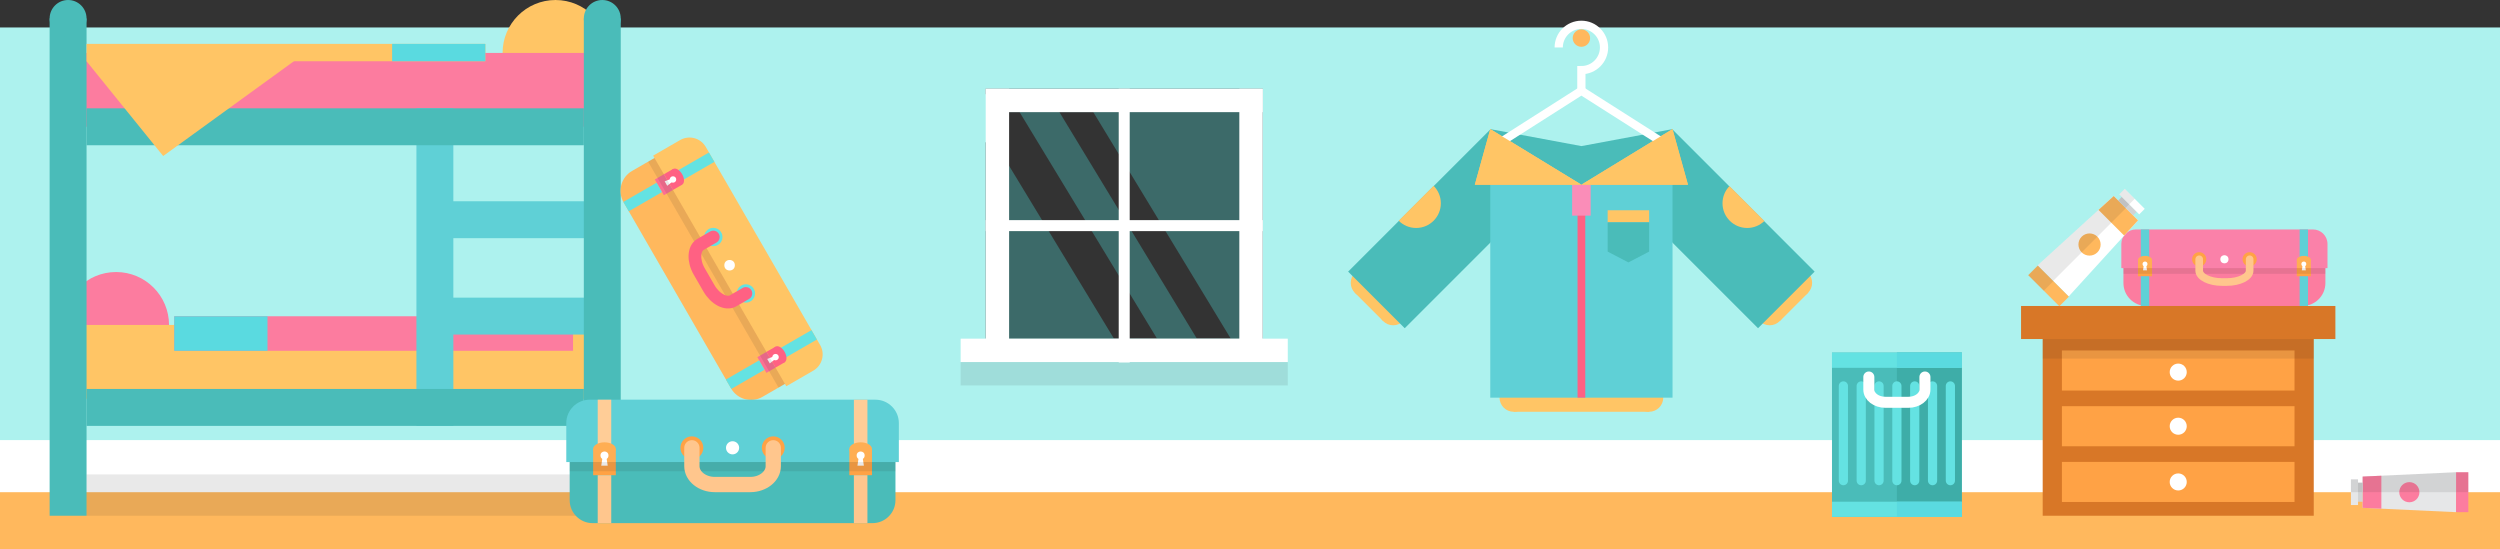 <?xml version="1.0" encoding="utf-8"?>
<!-- Generator: Adobe Illustrator 15.0.0, SVG Export Plug-In  -->
<!DOCTYPE svg PUBLIC "-//W3C//DTD SVG 1.1//EN" "http://www.w3.org/Graphics/SVG/1.1/DTD/svg11.dtd">
<svg version="1.1"
	 xmlns="http://www.w3.org/2000/svg" xmlns:xlink="http://www.w3.org/1999/xlink" xmlns:a="http://ns.adobe.com/AdobeSVGViewerExtensions/3.0/"
	 x="0px" y="0px" width="910px" height="200px" viewBox="0.017 0 910 200"
	 overflow="visible" enable-background="new 0.017 0 910 200" xml:space="preserve">
<rect x="0.017" y="0" width="910" height="200" fill="#333333" stroke="none"/>
<defs>
</defs>
<path fill="#ADF2EE" d="M0,10.008v156.17h910.033V10.008H0z M459.647,123.274H448.02h-12.333h-14.5h-15.674h-46.698v-76.95
	l-3.341-5.505h3.341v-8.515h100.834V123.274z"/>
<rect y="169.677" fill="#FFB85D" width="910.033" height="30.323"/>
<rect y="160.196" fill="#FFFFFF" width="910.033" height="18.963"/>
<circle fill="#FC7C9F" cx="42.276" cy="118.281" r="19.265"/>
<circle fill="#FFC565" cx="202.223" cy="19.266" r="19.265"/>
<rect x="24.802" y="118.281" fill="#FFC565" width="196.687" height="26.882"/>
<rect x="24.802" y="19.266" fill="#FC7C9F" width="196.687" height="26.881"/>
<rect x="18.082" y="6.721" fill="#4ABCB9" width="13.441" height="181.007"/>
<rect x="63.445" y="115.12" fill="#FC7C9F" width="145.164" height="12.571"/>
<rect x="151.597" y="39.427" fill="#5FD0D6" width="13.44" height="115.593"/>
<rect x="31.522" y="141.58" fill="#4ABCB9" width="181.007" height="13.44"/>
<rect x="31.522" y="39.427" fill="#4ABCB9" width="181.007" height="13.442"/>
<rect x="158.316" y="73.255" fill="#5FD0D6" width="60.935" height="13.441"/>
<rect x="158.316" y="108.341" fill="#5FD0D6" width="60.935" height="13.44"/>
<circle fill="#4ABCB9" cx="24.802" cy="6.721" r="6.72"/>
<circle fill="#4ABCB9" cx="219.25" cy="6.721" r="6.72"/>
<rect x="31.522" y="15.975" fill="#FFC565" width="145.164" height="6.322"/>
<polyline fill="#FFC565" points="31.522,22.297 59.412,56.789 111.161,19.266 39.923,19.266 "/>
<rect x="142.747" y="15.975" fill="#5ADAE0" width="33.939" height="6.322"/>
<rect x="63.445" y="115.12" fill="#5ADAE0" width="33.939" height="12.571"/>
<rect x="212.529" y="6.721" fill="#4ABCB9" width="13.441" height="181.007"/>
<g>
	<path fill="#FFB85D" d="M246.451,52.774c3.972-2.293,9.097-0.919,11.39,3.052l39.137,67.787c2.293,3.972,0.919,9.097-3.052,11.39
		l-16.394,9.465c-3.972,2.293-9.097,0.919-11.39-3.052L227.004,73.63c-2.293-3.972-0.919-9.097,3.052-11.39L246.451,52.774z"/>
</g>
<path fill="#FFC565" d="M286.223,140.592l9.837-5.679c3.247-1.875,4.369-6.063,2.495-9.309l-41.649-72.138
	c-1.874-3.247-6.062-4.369-9.309-2.495l-9.837,5.679L286.223,140.592z"/>
<rect x="241.684" y="63.417" transform="matrix(0.5 0.866 -0.866 0.5 179.079 -179.499)" fill="#FF6183" width="6.603" height="3.833"/>
<rect x="238.364" y="65.334" transform="matrix(0.5 0.866 -0.866 0.5 179.088 -175.667)" fill="#FC7094" width="6.603" height="3.833"/>
<rect x="250.883" y="53.62" transform="matrix(-0.5 -0.866 0.866 -0.5 326.633 310.165)" fill="#64E2E2" width="3.944" height="14.341"/>
<circle fill="#FFFFFF" cx="265.589" cy="96.545" r="1.916"/>
<ellipse transform="matrix(0.5 0.866 -0.866 0.5 179.088 -181.417)" fill="#FF6183" cx="246.645" cy="64.375" rx="3.302" ry="1.917"/>
<circle fill="#FFFFFF" cx="244.985" cy="65.333" r="1.164"/>
<polygon fill="#FFFFFF" points="242.888,67.63 241.948,66.002 244.984,64.817 245.432,65.592 "/>
<rect x="231.985" y="64.716" transform="matrix(-0.5 -0.866 0.866 -0.5 288.837 310.165)" fill="#64E2E2" width="3.944" height="13.97"/>
<rect x="279.015" y="128.077" transform="matrix(0.5 0.866 -0.866 0.5 253.723 -179.496)" fill="#FF6183" width="6.603" height="3.833"/>
<rect x="275.696" y="129.993" transform="matrix(0.5 0.866 -0.866 0.5 253.731 -175.663)" fill="#FC7094" width="6.602" height="3.834"/>
<rect x="288.213" y="118.279" transform="matrix(-0.5 -0.866 0.866 -0.5 326.626 439.484)" fill="#64E2E2" width="3.946" height="14.341"/>
<ellipse transform="matrix(0.5 0.866 -0.866 0.5 253.712 -181.411)" fill="#FF6183" cx="283.977" cy="129.035" rx="3.301" ry="1.917"/>
<circle fill="#FFFFFF" cx="282.316" cy="129.993" r="1.163"/>
<polygon fill="#FFFFFF" points="280.219,132.29 279.278,130.661 282.315,129.477 282.763,130.251 "/>
<rect x="269.315" y="129.376" transform="matrix(-0.5 -0.866 0.866 -0.5 288.831 439.484)" fill="#64E2E2" width="3.946" height="13.97"/>
<rect x="213.355" y="97.951" transform="matrix(-0.5 -0.866 0.866 -0.5 305.255 374.823)" opacity="0.1" fill="#231F20" width="94.95" height="2.683"/>
<circle fill="#64E2E2" cx="271.519" cy="106.816" r="3.338"/>
<circle fill="#64E2E2" cx="259.66" cy="86.274" r="3.338"/>
<g>
	<path fill="none" stroke="#FF6183" stroke-width="4.632" stroke-linecap="round" stroke-miterlimit="10" d="M271.519,106.816
		c0,0-2.086,1.205-4.636,2.676s-6.512-0.573-8.805-4.545l-3.521-6.099c-2.293-3.972-2.083-8.426,0.467-9.897
		s4.636-2.676,4.636-2.676"/>
</g>
<g>
	<path fill="#FC7C9F" d="M772.947,92.145c0-4.586,3.752-8.338,8.338-8.338h56.838c4.586,0,8.338,3.752,8.338,8.338v10.892
		c0,4.586-3.752,8.338-8.338,8.338h-56.838c-4.586,0-8.338-3.752-8.338-8.338V92.145z"/>
</g>
<path fill="#FA81A9" d="M847.227,97.591v-8.795c0-2.902-2.375-5.277-5.276-5.277h-64.493c-2.902,0-5.277,2.375-5.277,5.277v8.795
	H847.227z"/>
<rect x="778.245" y="94.623" fill="#FFAE53" width="5.113" height="2.968"/>
<rect x="778.245" y="97.591" fill="#FFA245" width="5.113" height="2.967"/>
<rect x="779.274" y="83.519" fill="#5FD0D6" width="3.054" height="11.104"/>
<circle fill="#FFFFFF" cx="809.704" cy="94.375" r="1.484"/>
<ellipse fill="#FFAE53" cx="780.801" cy="94.623" rx="2.556" ry="1.483"/>
<circle fill="#FFFFFF" cx="780.801" cy="96.106" r="0.901"/>
<polygon fill="#FFFFFF" points="781.53,98.402 780.073,98.402 780.454,95.907 781.148,95.907 "/>
<rect x="779.274" y="100.558" fill="#5FD0D6" width="3.054" height="10.816"/>
<rect x="836.051" y="94.623" fill="#FFAE53" width="5.112" height="2.968"/>
<rect x="836.051" y="97.591" fill="#FFA245" width="5.112" height="2.967"/>
<rect x="837.081" y="83.519" fill="#5FD0D6" width="3.054" height="11.104"/>
<ellipse fill="#FFAE53" cx="838.607" cy="94.623" rx="2.556" ry="1.483"/>
<circle fill="#FFFFFF" cx="838.607" cy="96.106" r="0.901"/>
<polygon fill="#FFFFFF" points="839.335,98.402 837.879,98.402 838.261,95.907 838.953,95.907 "/>
<rect x="837.081" y="100.558" fill="#5FD0D6" width="3.054" height="10.816"/>
<rect x="772.947" y="97.591" opacity="0.1" fill="#231F20" width="73.514" height="2.077"/>
<circle fill="#FFA245" cx="818.887" cy="94.375" r="2.584"/>
<circle fill="#FFA245" cx="800.522" cy="94.375" r="2.585"/>
<g>
	<path fill="none" stroke="#FFC68D" stroke-width="2.779" stroke-linecap="round" stroke-miterlimit="10" d="M818.887,94.375
		c0,0,0,1.865,0,4.144s-3.752,4.144-8.338,4.144h-1.689c-4.586,0-8.338-1.865-8.338-4.144s0-4.144,0-4.144"/>
</g>
<polygon opacity="0.4" fill="#4ABCB9" points="358.813,32.305 358.813,40.819 371.147,40.819 421.186,123.274 435.686,123.274 
	385.647,40.819 397.98,40.819 448.02,123.274 459.647,123.274 459.647,32.305 "/>
<polygon opacity="0.4" fill="#4ABCB9" points="358.813,123.274 405.512,123.274 358.813,46.324 "/>
<polygon fill="#4ABCB9" points="608.809,47 575.647,53.18 542.476,47 575.638,93.477 "/>
<rect x="493.729" y="105.122" transform="matrix(0.707 0.707 -0.707 0.707 223.811 -322.372)" fill="#FFC565" width="14.653" height="7.731"/>
<circle fill="#FFC565" cx="496.825" cy="102.953" r="5.14"/>
<circle fill="#FFC565" cx="507.138" cy="113.266" r="5.14"/>
<rect x="512.32" y="46.574" transform="matrix(-0.707 -0.707 0.707 -0.707 840.618 514.61)" fill="#4ABCB9" width="29.139" height="73.261"/>
<rect x="642.936" y="105.122" transform="matrix(-0.707 0.707 -0.707 -0.707 1187.142 -273.739)" fill="#FFC565" width="14.653" height="7.731"/>
<circle fill="#FFC565" cx="654.493" cy="102.953" r="5.141"/>
<circle fill="#FFC565" cx="644.18" cy="113.266" r="5.14"/>
<rect x="609.839" y="46.574" transform="matrix(0.707 -0.707 0.707 0.707 124.06 465.905)" fill="#4ABCB9" width="29.139" height="73.261"/>
<rect x="550.993" y="142.156" fill="#FFC565" width="49.309" height="7.73"/>
<circle fill="#FFC565" cx="600.301" cy="144.746" r="5.14"/>
<circle fill="#FFC565" cx="550.993" cy="144.746" r="5.141"/>
<polygon fill="#5FD0D6" points="608.809,47 575.647,67.24 542.49,47 542.476,47 542.476,144.746 608.818,144.746 608.818,47 "/>
<line fill="none" stroke="#FF6183" stroke-width="2.811" stroke-miterlimit="10" x1="575.647" y1="144.746" x2="575.647" y2="67.24"/>
<rect x="572.274" y="67.24" fill="#FA8DB8" width="6.747" height="11.245"/>
<path fill="#FFC565" d="M515.496,82.982c4.965,0,8.989-4.025,8.989-8.989c0-2.482-1.006-4.73-2.633-6.356L509.14,80.35
	C510.767,81.976,513.014,82.982,515.496,82.982z"/>
<path fill="#FFC565" d="M629.548,67.74c-1.569,1.619-2.54,3.821-2.54,6.254c0,4.963,4.025,8.989,8.989,8.989
	c2.433,0,4.636-0.97,6.254-2.54L629.548,67.74z"/>
<rect x="585.205" y="76.531" fill="#FFC565" width="15.097" height="4.392"/>
<polygon fill="#4ABCB9" points="585.205,91.584 592.752,95.522 600.301,91.584 600.301,80.923 585.205,80.923 "/>
<polygon fill="#FFC565" points="575.647,67.24 608.809,47 614.436,67.24 "/>
<polygon fill="#FFC565" points="575.638,67.24 542.476,47 536.85,67.24 "/>
<rect x="349.694" y="123.274" fill="#FFFFFF" width="119.072" height="8.515"/>
<rect x="349.694" y="131.789" opacity="0.1" fill="#231F20" width="119.072" height="8.515"/>
<rect x="407.23" y="32.305" fill="#FFFFFF" width="4" height="99.639"/>
<rect x="451.133" y="32.305" fill="#FFFFFF" width="8.515" height="94.028"/>
<rect x="358.814" y="80.125" fill="#FFFFFF" width="100.833" height="4"/>
<rect x="358.814" y="32.305" fill="#FFFFFF" width="100.833" height="8.515"/>
<rect x="31.522" y="172.683" opacity="0.1" fill="#231F20" width="186.883" height="15.045"/>
<g>
	<path fill="#4ABCB9" d="M207.379,154.291c0-4.586,3.752-8.338,8.338-8.338h101.91c4.586,0,8.338,3.752,8.338,8.338v27.793
		c0,4.586-3.752,8.338-8.338,8.338h-101.91c-4.586,0-8.338-3.752-8.338-8.338V154.291z"/>
</g>
<path fill="#5FD0D6" d="M327.199,168.188v-14.187c0-4.682-3.83-8.512-8.511-8.512H214.656c-4.682,0-8.512,3.83-8.512,8.512v14.187
	H327.199z"/>
<rect x="215.925" y="163.401" fill="#FFAE53" width="8.246" height="4.787"/>
<rect x="215.925" y="168.188" fill="#FFA245" width="8.246" height="4.787"/>
<rect x="217.585" y="145.49" fill="#FFCD97" width="4.927" height="17.911"/>
<circle fill="#FFFFFF" cx="266.671" cy="163" r="2.394"/>
<ellipse fill="#FFAE53" cx="220.048" cy="163.401" rx="4.123" ry="2.394"/>
<circle fill="#FFFFFF" cx="220.047" cy="165.794" r="1.453"/>
<polygon fill="#FFFFFF" points="221.223,169.497 218.874,169.497 219.489,165.472 220.606,165.472 "/>
<rect x="217.585" y="172.975" fill="#FFC68D" width="4.927" height="17.447"/>
<rect x="309.172" y="163.401" fill="#FFAE53" width="8.246" height="4.787"/>
<rect x="309.172" y="168.188" fill="#FFA245" width="8.246" height="4.787"/>
<rect x="310.832" y="145.49" fill="#FFCD97" width="4.927" height="17.911"/>
<ellipse fill="#FFAE53" cx="313.295" cy="163.401" rx="4.123" ry="2.394"/>
<circle fill="#FFFFFF" cx="313.295" cy="165.794" r="1.453"/>
<polygon fill="#FFFFFF" points="314.47,169.497 312.121,169.497 312.736,165.472 313.853,165.472 "/>
<rect x="310.832" y="172.975" fill="#FFC68D" width="4.927" height="17.447"/>
<rect x="207.379" y="168.188" opacity="0.1" fill="#231F20" width="118.585" height="3.351"/>
<circle fill="#FFA245" cx="281.484" cy="163" r="4.169"/>
<circle fill="#FFA245" cx="251.86" cy="163" r="4.169"/>
<g>
	<path fill="none" stroke="#FFC68D" stroke-width="5.559" stroke-linecap="round" stroke-miterlimit="10" d="M281.484,163
		c0,0,0,3.008,0,6.685c0,3.676-3.752,6.684-8.338,6.684h-12.948c-4.586,0-8.338-3.008-8.338-6.684c0-3.677,0-6.685,0-6.685"/>
</g>
<polyline fill="none" stroke="#FFFFFF" stroke-width="3" stroke-miterlimit="10" points="604.063,51.119 575.638,33.033 
	547.235,51.119 "/>
<path fill="none" stroke="#FFFFFF" stroke-width="3" stroke-miterlimit="10" d="M567.388,17.282c0-4.557,3.694-8.25,8.25-8.25
	s8.25,3.694,8.25,8.25s-3.694,8.25-8.25,8.25v7.5"/>
<polygon fill="#FFC565" points="575.647,67.24 608.809,47 614.436,67.24 "/>
<polygon fill="#FFC565" points="575.638,67.24 542.476,47 536.85,67.24 "/>
<circle fill="#FFB85D" cx="575.647" cy="13.866" r="3.167"/>
<rect x="743.557" y="122.562" fill="#D87727" width="98.667" height="65.167"/>
<rect x="735.683" y="111.375" fill="#D87727" width="114.416" height="12.037"/>
<rect x="750.557" y="127.569" fill="#FFA245" width="84.667" height="14.587"/>
<rect x="750.557" y="147.852" fill="#FFA245" width="84.667" height="14.587"/>
<rect x="750.557" y="168.134" fill="#FFA245" width="84.667" height="14.587"/>
<rect x="743.557" y="123.411" opacity="0.1" fill="#231F20" width="98.667" height="7.122"/>
<circle fill="#FFFFFF" cx="792.891" cy="175.428" r="3.105"/>
<circle fill="#FFFFFF" cx="792.891" cy="155.145" r="3.105"/>
<circle fill="#FFFFFF" cx="792.891" cy="135.448" r="3.105"/>
<rect x="352.813" y="34.291" fill="#ADF2EE" width="8.375" height="17.5"/>
<rect x="358.814" y="32.305" fill="#FFFFFF" width="8.515" height="94.028"/>
<polygon fill="#FFFFFF" points="741.717,96.58 753.032,107.895 778.267,80.199 769.413,71.345 "/>
<polygon fill="#FFB85D" points="763.864,76.402 769.413,71.345 778.267,80.199 773.21,85.749 "/>
<rect x="737.634" y="101.517" transform="matrix(-0.707 -0.707 0.707 -0.707 1199.343 704.753)" fill="#FFB85D" width="16.002" height="4.921"/>
<rect x="738.806" y="98.688" transform="matrix(-0.707 -0.707 0.707 -0.707 1196.501 697.934)" opacity="0.1" fill="#231F20" width="8.001" height="4.921"/>
<circle fill="#FFB85D" cx="760.607" cy="89.005" r="4.04"/>
<rect x="770.679" y="74.165" transform="matrix(0.707 0.707 -0.707 0.707 279.956 -525.66)" fill="#D1D3D4" width="7.652" height="1.883"/>
<rect x="771.24" y="72.813" transform="matrix(0.707 0.707 -0.707 0.707 278.603 -525.099)" opacity="0.1" fill="#231F20" width="3.826" height="1.883"/>
<rect x="771.009" y="72.033" transform="matrix(0.707 0.707 -0.707 0.707 279.252 -527.293)" fill="#FFFFFF" width="10.291" height="2.849"/>
<rect x="771.763" y="70.213" transform="matrix(0.707 0.707 -0.707 0.707 277.413 -526.522)" opacity="0.1" fill="#231F20" width="5.146" height="2.849"/>
<polygon opacity="0.1" fill="#231F20" points="741.717,96.58 769.413,71.345 773.84,75.772 747.375,102.237 "/>
<rect x="666.859" y="128.349" fill="#4ABCB9" width="47.246" height="59.801"/>
<rect x="690.482" y="128.349" fill="#3EADA8" width="23.623" height="59.801"/>
<rect x="666.859" y="182.617" fill="#64E2E2" width="47.246" height="5.533"/>
<rect x="690.482" y="182.617" fill="#5ADAE0" width="23.623" height="5.533"/>
<rect x="666.859" y="128.349" fill="#64E2E2" width="47.246" height="5.533"/>
<rect x="690.482" y="128.349" fill="#5ADAE0" width="23.623" height="5.533"/>
<line fill="none" stroke="#64E2E2" stroke-width="3.346" stroke-linecap="round" stroke-miterlimit="10" x1="709.955" y1="140.479" x2="709.955" y2="174.956"/>
<line fill="none" stroke="#64E2E2" stroke-width="3.346" stroke-linecap="round" stroke-miterlimit="10" x1="703.464" y1="140.479" x2="703.464" y2="174.956"/>
<line fill="none" stroke="#64E2E2" stroke-width="3.346" stroke-linecap="round" stroke-miterlimit="10" x1="696.974" y1="140.479" x2="696.974" y2="174.956"/>
<line fill="none" stroke="#64E2E2" stroke-width="3.346" stroke-linecap="round" stroke-miterlimit="10" x1="690.482" y1="140.479" x2="690.482" y2="174.956"/>
<line fill="none" stroke="#64E2E2" stroke-width="3.346" stroke-linecap="round" stroke-miterlimit="10" x1="683.991" y1="140.479" x2="683.991" y2="174.956"/>
<line fill="none" stroke="#64E2E2" stroke-width="3.346" stroke-linecap="round" stroke-miterlimit="10" x1="677.5" y1="140.479" x2="677.5" y2="174.956"/>
<line fill="none" stroke="#64E2E2" stroke-width="3.346" stroke-linecap="round" stroke-miterlimit="10" x1="671.01" y1="140.479" x2="671.01" y2="174.956"/>
<g>
	<path fill="none" stroke="#FFFFFF" stroke-width="4.015" stroke-linecap="round" stroke-miterlimit="10" d="M700.69,137.225
		c0,0,0,2.073,0,4.607s-2.71,4.607-6.023,4.607h-8.37c-3.312,0-6.023-2.073-6.023-4.607s0-4.607,0-4.607"/>
</g>
<polygon fill="#E6E7E8" points="894.021,171.891 894.021,186.428 860.021,184.847 860.021,173.472 "/>
<polygon fill="#FC7C9F" points="866.834,173.155 860.021,173.472 860.021,184.847 866.834,185.164 "/>
<rect x="894.021" y="171.891" fill="#FC7C9F" width="4.47" height="14.537"/>
<rect x="894.021" y="171.891" opacity="0.1" fill="#231F20" width="4.47" height="7.269"/>
<circle fill="#FC7C9F" cx="877.021" cy="179.159" r="3.67"/>
<rect x="858.311" y="175.684" fill="#D1D3D4" width="1.71" height="6.951"/>
<rect x="858.311" y="175.684" opacity="0.1" fill="#231F20" width="1.71" height="3.476"/>
<rect x="855.752" y="174.485" fill="#E6E7E8" width="2.589" height="9.349"/>
<rect x="855.752" y="174.485" opacity="0.1" fill="#231F20" width="2.589" height="4.674"/>
<polygon opacity="0.1" fill="#231F20" points="894.021,171.891 860.021,173.472 860.021,179.159 894.021,179.159 "/>
</svg>
